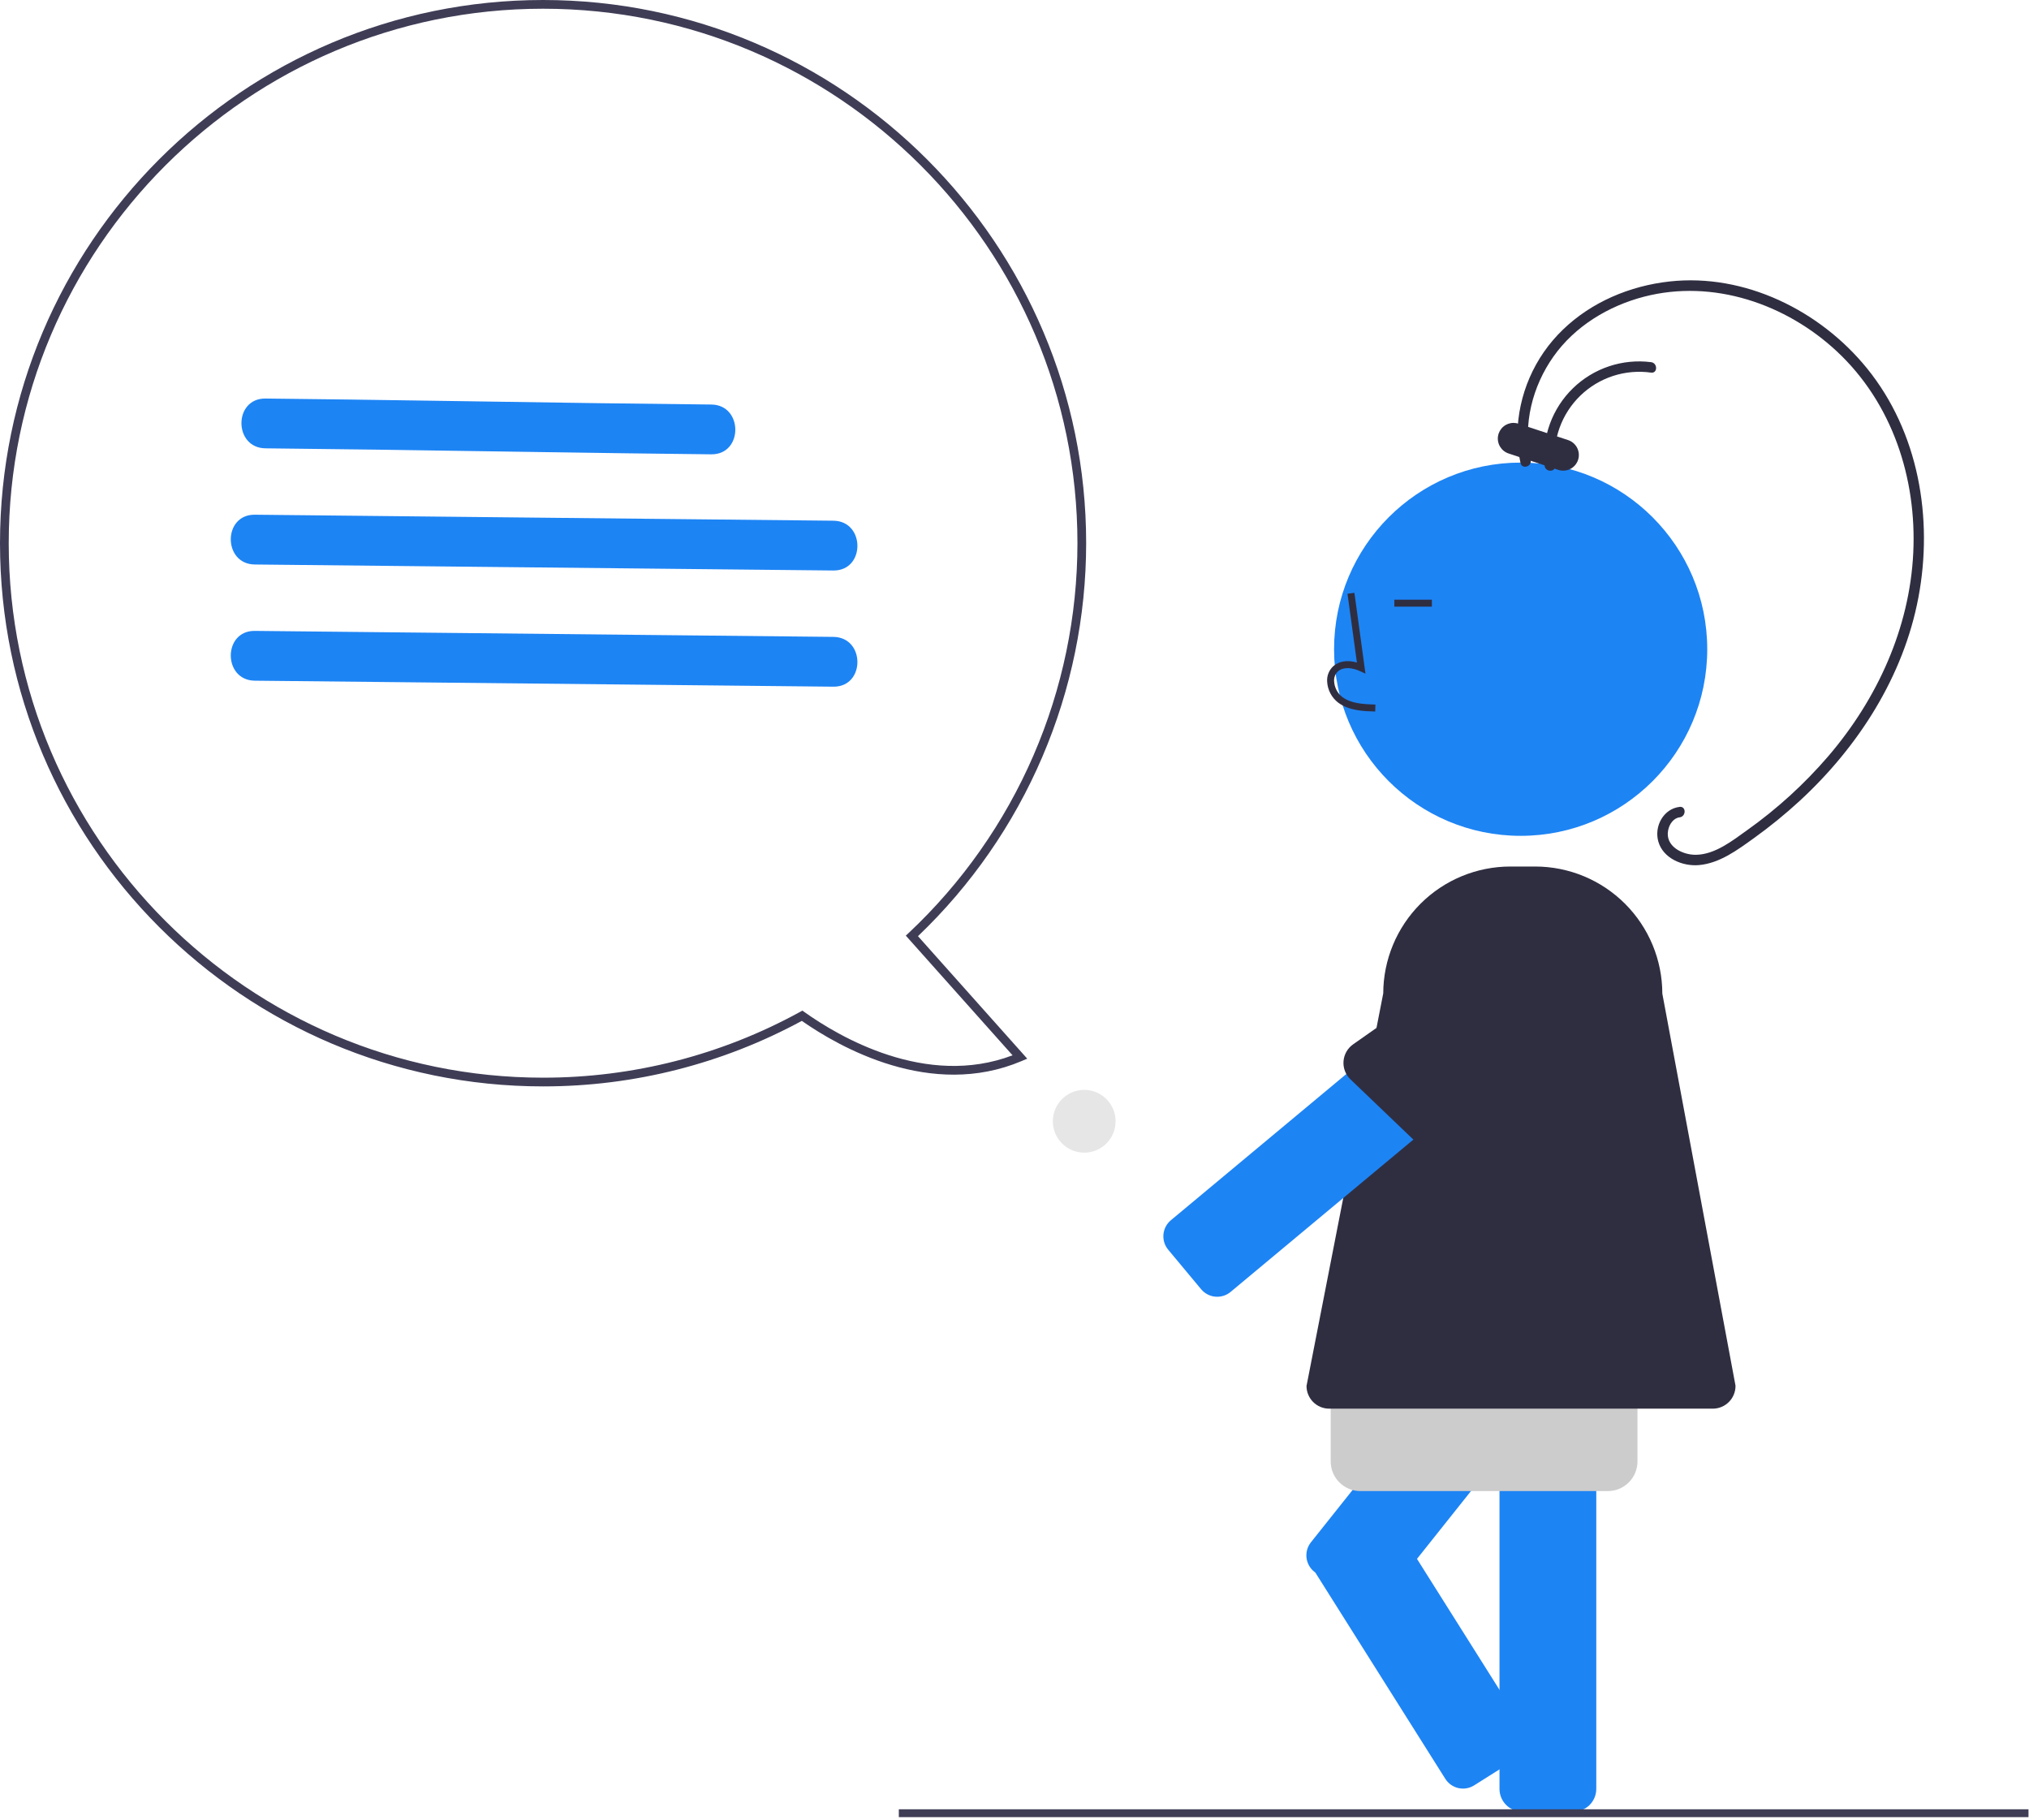 <svg width="582" height="522" viewBox="0 0 582 522" fill="none" xmlns="http://www.w3.org/2000/svg">
<g clip-path="url(#clip0_1314_12269)">
<path d="M451.377 519.527H436.617C434.894 519.525 433.242 518.839 432.023 517.621C430.805 516.402 430.119 514.75 430.117 513.027V390.012C430.119 388.289 430.805 386.637 432.023 385.418C433.242 384.2 434.894 383.514 436.617 383.512H451.377C453.1 383.514 454.752 384.2 455.971 385.418C457.19 386.637 457.875 388.289 457.877 390.012V513.027C457.875 514.75 457.19 516.402 455.971 517.621C454.752 518.839 453.1 519.525 451.377 519.527Z" fill="#1D84F4"/>
<path d="M472.628 354.305L461.082 345.111C460.465 344.62 459.758 344.256 459.001 344.038C458.243 343.821 457.451 343.755 456.668 343.843C455.885 343.932 455.127 344.174 454.438 344.556C453.749 344.938 453.141 345.451 452.65 346.068L376.026 442.303C375.535 442.919 375.171 443.626 374.953 444.384C374.735 445.141 374.669 445.934 374.758 446.717C374.847 447.5 375.089 448.257 375.471 448.947C375.852 449.636 376.366 450.243 376.982 450.734L377.296 450.984L414.57 510.127C414.99 510.794 415.537 511.371 416.181 511.826C416.824 512.281 417.55 512.605 418.319 512.78C419.087 512.954 419.882 512.975 420.659 512.842C421.436 512.709 422.179 512.424 422.845 512.004L435.332 504.135C436.678 503.286 437.632 501.938 437.984 500.386C438.336 498.834 438.057 497.206 437.209 495.86L406.449 447.053L473.585 362.736C474.075 362.12 474.44 361.413 474.658 360.655C474.875 359.898 474.941 359.105 474.853 358.322C474.764 357.54 474.522 356.782 474.14 356.092C473.758 355.403 473.244 354.796 472.628 354.305Z" fill="#1D84F4"/>
<path d="M461.196 427.612H390.196C387.943 427.609 385.782 426.713 384.189 425.119C382.595 423.526 381.699 421.365 381.696 419.112V402.112C381.699 399.858 382.595 397.698 384.189 396.104C385.782 394.511 387.943 393.614 390.196 393.612H461.196C463.45 393.614 465.61 394.511 467.204 396.104C468.797 397.698 469.694 399.858 469.696 402.112V419.112C469.694 421.365 468.797 423.526 467.204 425.119C465.61 426.713 463.45 427.609 461.196 427.612Z" fill="#CCCCCC"/>
<path d="M581.852 518.867H257.819V521.108H581.852V518.867Z" fill="#3F3D56"/>
<path d="M436.185 239.7C465.743 239.7 489.704 215.739 489.704 186.181C489.704 156.623 465.743 132.662 436.185 132.662C406.627 132.662 382.666 156.623 382.666 186.181C382.666 215.739 406.627 239.7 436.185 239.7Z" fill="#1D84F4"/>
<path d="M491.324 403.974H381.262C379.538 403.972 377.886 403.287 376.668 402.068C375.449 400.85 374.764 399.197 374.762 397.474L396.771 284.868C396.799 275.215 400.651 265.968 407.484 259.15C414.317 252.333 423.574 248.503 433.227 248.499H440.369C450.034 248.509 459.3 252.354 466.135 259.188C472.969 266.022 476.813 275.288 476.824 284.954L497.815 397.382C497.826 398.242 497.665 399.096 497.344 399.894C497.023 400.691 496.547 401.418 495.943 402.03C495.34 402.643 494.621 403.131 493.828 403.464C493.035 403.798 492.184 403.971 491.324 403.974Z" fill="#2F2E41"/>
<path d="M394.469 204.05C391.162 203.958 387.046 203.842 383.88 201.527C382.936 200.809 382.16 199.894 381.608 198.845C381.055 197.796 380.738 196.639 380.68 195.455C380.622 194.613 380.76 193.77 381.083 192.99C381.406 192.211 381.904 191.517 382.54 190.962C384.196 189.563 386.613 189.235 389.218 190L386.519 170.274L388.501 170.003L391.673 193.194L390.019 192.434C388.1 191.554 385.467 191.106 383.831 192.489C383.429 192.851 383.116 193.3 382.916 193.802C382.717 194.304 382.635 194.846 382.679 195.384C382.727 196.266 382.965 197.126 383.376 197.908C383.787 198.689 384.361 199.373 385.06 199.912C387.523 201.714 390.805 201.946 394.525 202.051L394.469 204.05Z" fill="#2F2E41"/>
<path d="M410.72 171.976H399.948V173.976H410.72V171.976Z" fill="#2F2E41"/>
<path d="M335.089 358.387L344.538 369.726C346.659 372.271 350.443 372.615 352.988 370.494L447.492 291.744C450.038 289.623 450.382 285.84 448.261 283.294L438.812 271.955C436.691 269.409 432.907 269.065 430.362 271.187L335.858 349.936C333.312 352.058 332.968 355.841 335.089 358.387Z" fill="#1D84F4"/>
<path d="M452.991 289.396L414.011 326.438C412.796 327.593 411.182 328.236 409.505 328.233C407.828 328.23 406.216 327.581 405.004 326.422L387.37 309.545C386.673 308.878 386.133 308.065 385.788 307.165C385.443 306.264 385.302 305.299 385.375 304.337C385.448 303.376 385.733 302.442 386.21 301.604C386.686 300.766 387.343 300.044 388.132 299.49L434.36 267.031C435.69 265.926 437.404 265.394 439.126 265.55C440.849 265.706 442.439 266.537 443.549 267.863L453.827 280.197C454.934 281.529 455.468 283.245 455.312 284.97C455.155 286.694 454.32 288.286 452.991 289.396Z" fill="#2F2E41"/>
<path d="M439.037 131.974C436.783 121.673 439.565 110.787 445.594 102.253C451.737 93.559 461.355 87.745 471.555 85.091C491.328 79.947 512.321 87.13 526.965 100.838C542.768 115.631 549.817 137.138 548.803 158.488C547.774 180.135 538.458 200.459 524.479 216.803C517.596 224.81 509.767 231.951 501.162 238.069C496.918 241.101 491.952 245.048 486.492 245.137C482.534 245.201 477.476 242.637 478.518 237.963C478.877 236.354 480.007 234.607 481.786 234.396C483.68 234.173 483.703 231.17 481.786 231.396C477.132 231.946 474.421 236.986 475.682 241.364C477.076 246.205 482.689 248.509 487.35 248.09C493.259 247.558 498.335 243.78 503.002 240.427C507.664 237.086 512.117 233.461 516.335 229.574C533.072 214.106 546.005 193.96 550.275 171.361C554.577 148.596 550.337 123.88 535.52 105.619C522.075 89.049 500.457 78.35 478.902 80.72C467.575 81.965 456.522 86.584 448.279 94.561C444.236 98.459 441.004 103.116 438.768 108.267C436.532 113.418 435.336 118.96 435.249 124.574C435.248 127.331 435.548 130.08 436.144 132.771C436.556 134.656 439.449 133.859 439.037 131.974Z" fill="#2F2E41"/>
<path d="M446.061 133.561C445.656 129.881 446.099 126.158 447.353 122.676C448.608 119.194 450.642 116.045 453.299 113.469C455.957 110.892 459.169 108.958 462.688 107.813C466.208 106.668 469.943 106.342 473.608 106.861C475.518 107.101 475.501 104.099 473.608 103.861C469.546 103.342 465.421 103.746 461.537 105.043C457.653 106.339 454.112 108.495 451.177 111.349C448.241 114.203 445.987 117.682 444.582 121.528C443.177 125.373 442.657 129.486 443.061 133.561C443.244 135.465 446.245 135.484 446.061 133.561Z" fill="#2F2E41"/>
<path d="M434.142 121.275C433.072 121.274 432.037 121.655 431.222 122.348C430.407 123.042 429.865 124.003 429.695 125.059C429.525 126.115 429.736 127.198 430.292 128.112C430.848 129.027 431.711 129.713 432.727 130.049L446.971 134.752C448.104 135.126 449.34 135.035 450.406 134.498C451.472 133.961 452.281 133.023 452.655 131.889C453.029 130.756 452.938 129.521 452.401 128.455C451.864 127.389 450.926 126.58 449.792 126.206L435.548 121.502C435.094 121.352 434.62 121.276 434.142 121.275Z" fill="#2F2E41"/>
<path d="M155.999 311.556H155.776C69.882 311.556 0 241.675 0 155.778C0 69.882 69.882 0 155.778 0C241.674 0 311.556 69.882 311.556 155.778C311.548 176.847 307.269 197.697 298.977 217.067C290.686 236.436 278.554 253.924 263.314 268.474L294.655 303.606L293.048 304.287C267.071 315.302 240.75 300.287 229.992 292.766C207.272 305.081 181.842 311.539 155.999 311.556ZM155.778 2.502C71.261 2.502 2.502 71.261 2.502 155.778C2.502 240.294 71.261 309.055 155.778 309.055C181.539 309.076 206.888 302.591 229.474 290.2L230.162 289.821L230.801 290.277C240.567 297.226 265.625 312.081 290.441 302.639L259.826 268.321L260.717 267.487C275.971 253.151 288.129 235.845 296.442 216.633C304.755 197.422 309.047 176.712 309.055 155.779C309.055 71.261 240.295 2.502 155.778 2.502Z" fill="#3F3D56"/>
<path d="M204.022 130.289C172.053 129.957 140.089 129.385 108.122 128.951C97.465 128.806 86.808 128.679 76.151 128.57C66.968 128.474 66.945 114.195 76.151 114.291C108.119 114.624 140.083 115.195 172.05 115.63C182.707 115.774 193.364 115.901 204.022 116.01C213.204 116.106 213.228 130.385 204.022 130.289Z" fill="#1D84F4"/>
<path d="M239.044 163.607L109.841 162.269L73.095 161.888C63.912 161.793 63.889 147.513 73.095 147.609L202.298 148.948L239.044 149.328C248.226 149.423 248.25 163.703 239.044 163.607Z" fill="#1D84F4"/>
<path d="M239.044 196.925L109.841 195.587L73.095 195.206C63.912 195.111 63.889 180.831 73.095 180.927L202.298 182.265L239.044 182.646C248.226 182.741 248.25 197.021 239.044 196.925Z" fill="#1D84F4"/>
<path d="M311 330.556C315.971 330.556 320 326.527 320 321.556C320 316.586 315.971 312.556 311 312.556C306.029 312.556 302 316.586 302 321.556C302 326.527 306.029 330.556 311 330.556Z" fill="#E6E6E6"/>
</g>
<defs>
<clipPath id="clip0_1314_12269">
<rect width="581.852" height="521.108" fill="white"/>
</clipPath>
</defs>
</svg>

